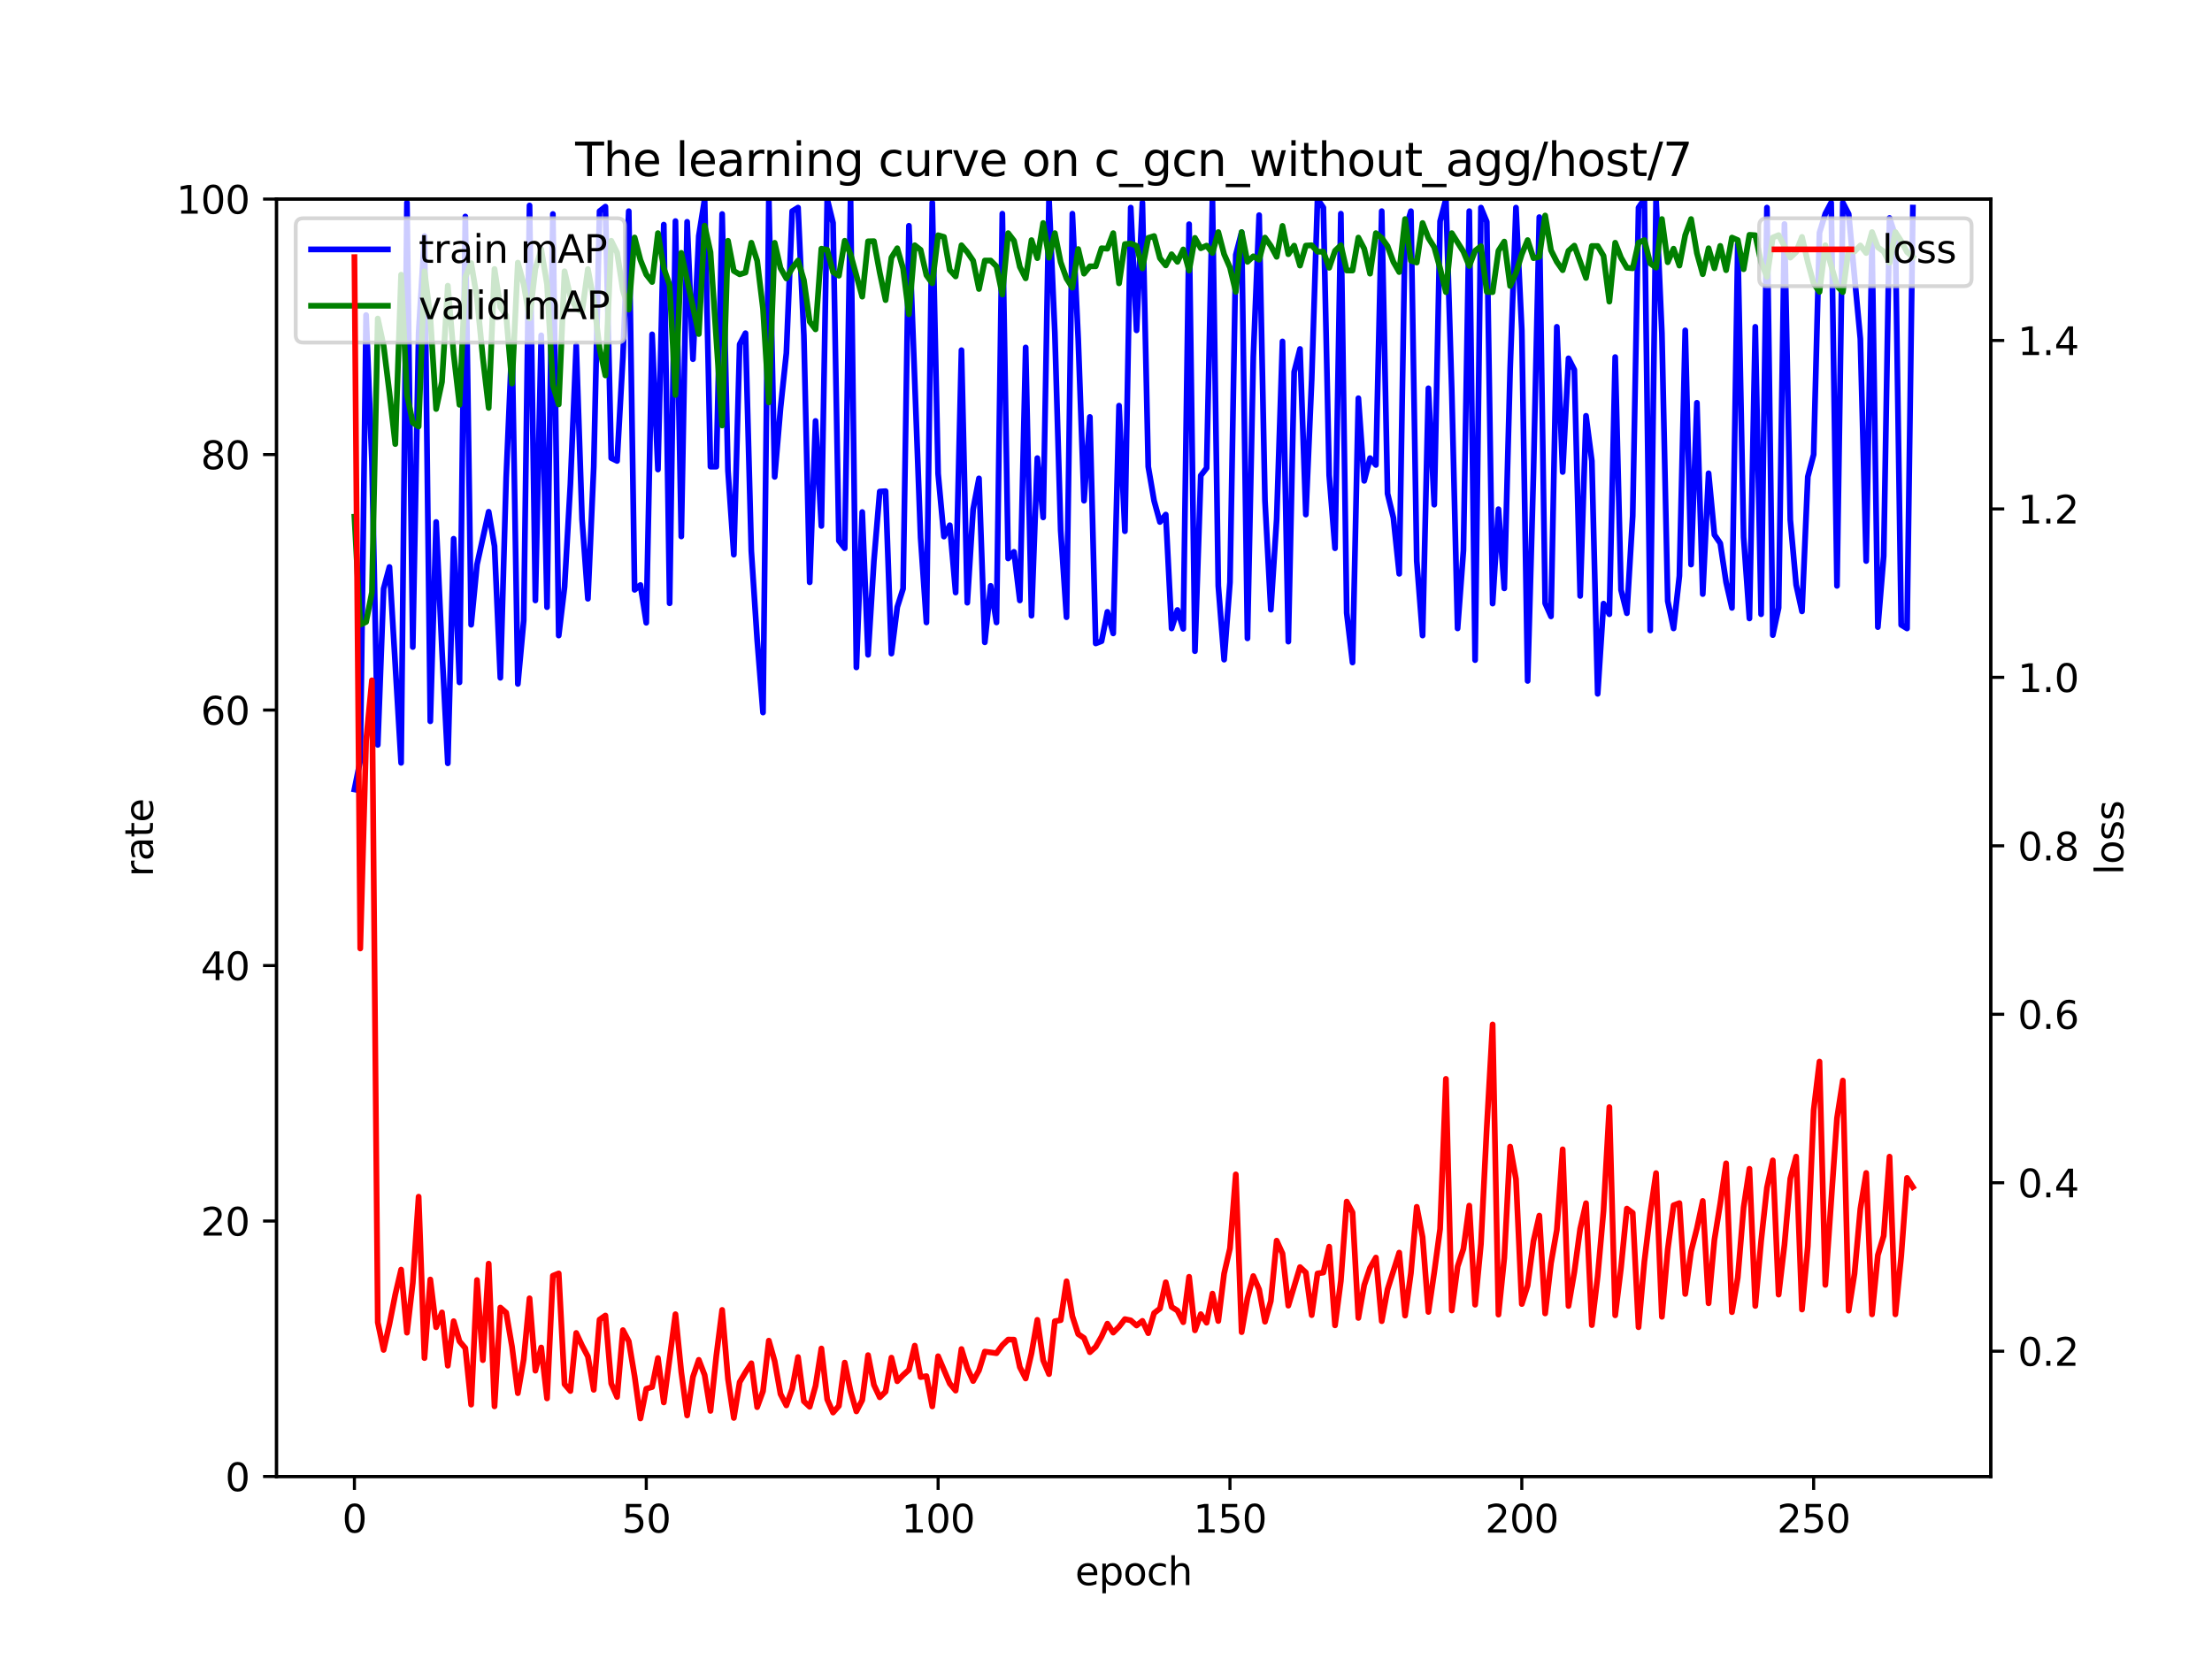 <?xml version="1.0" encoding="utf-8" standalone="no"?>
<!DOCTYPE svg PUBLIC "-//W3C//DTD SVG 1.1//EN"
  "http://www.w3.org/Graphics/SVG/1.1/DTD/svg11.dtd">
<svg xmlns:xlink="http://www.w3.org/1999/xlink" width="576pt" height="432pt" viewBox="0 0 576 432" xmlns="http://www.w3.org/2000/svg" version="1.1">
 <defs>
  <style type="text/css">*{stroke-linejoin: round; stroke-linecap: butt}</style>
 </defs>
 <g id="figure_1">
  <g id="patch_1">
   <path d="M 0 432 
L 576 432 
L 576 0 
L 0 0 
z
" style="fill: #ffffff"/>
  </g>
  <g id="axes_1">
   <g id="patch_2">
    <path d="M 72 384.48 
L 518.4 384.48 
L 518.4 51.84 
L 72 51.84 
z
" style="fill: #ffffff"/>
   </g>
   <g id="matplotlib.axis_1">
    <g id="xtick_1">
     <g id="line2d_1">
      <defs>
       <path id="mc1ff222094" d="M 0 0 
L 0 3.5 
" style="stroke: #000000; stroke-width: 0.8"/>
      </defs>
      <g>
       <use xlink:href="#mc1ff222094" x="92.291" y="384.48" style="stroke: #000000; stroke-width: 0.8"/>
      </g>
     </g>
     <g id="text_1">
      <!-- 0 -->
      <g transform="translate(89.11 399.078) scale(0.1 -0.1)">
       <defs>
        <path id="DejaVuSans-30" d="M 2034 4250 
Q 1547 4250 1301 3770 
Q 1056 3291 1056 2328 
Q 1056 1369 1301 889 
Q 1547 409 2034 409 
Q 2525 409 2770 889 
Q 3016 1369 3016 2328 
Q 3016 3291 2770 3770 
Q 2525 4250 2034 4250 
z
M 2034 4750 
Q 2819 4750 3233 4129 
Q 3647 3509 3647 2328 
Q 3647 1150 3233 529 
Q 2819 -91 2034 -91 
Q 1250 -91 836 529 
Q 422 1150 422 2328 
Q 422 3509 836 4129 
Q 1250 4750 2034 4750 
z
" transform="scale(0.016)"/>
       </defs>
       <use xlink:href="#DejaVuSans-30"/>
      </g>
     </g>
    </g>
    <g id="xtick_2">
     <g id="line2d_2">
      <g>
       <use xlink:href="#mc1ff222094" x="168.287" y="384.48" style="stroke: #000000; stroke-width: 0.8"/>
      </g>
     </g>
     <g id="text_2">
      <!-- 50 -->
      <g transform="translate(161.924 399.078) scale(0.1 -0.1)">
       <defs>
        <path id="DejaVuSans-35" d="M 691 4666 
L 3169 4666 
L 3169 4134 
L 1269 4134 
L 1269 2991 
Q 1406 3038 1543 3061 
Q 1681 3084 1819 3084 
Q 2600 3084 3056 2656 
Q 3513 2228 3513 1497 
Q 3513 744 3044 326 
Q 2575 -91 1722 -91 
Q 1428 -91 1123 -41 
Q 819 9 494 109 
L 494 744 
Q 775 591 1075 516 
Q 1375 441 1709 441 
Q 2250 441 2565 725 
Q 2881 1009 2881 1497 
Q 2881 1984 2565 2268 
Q 2250 2553 1709 2553 
Q 1456 2553 1204 2497 
Q 953 2441 691 2322 
L 691 4666 
z
" transform="scale(0.016)"/>
       </defs>
       <use xlink:href="#DejaVuSans-35"/>
       <use xlink:href="#DejaVuSans-30" x="63.623"/>
      </g>
     </g>
    </g>
    <g id="xtick_3">
     <g id="line2d_3">
      <g>
       <use xlink:href="#mc1ff222094" x="244.283" y="384.48" style="stroke: #000000; stroke-width: 0.8"/>
      </g>
     </g>
     <g id="text_3">
      <!-- 100 -->
      <g transform="translate(234.739 399.078) scale(0.1 -0.1)">
       <defs>
        <path id="DejaVuSans-31" d="M 794 531 
L 1825 531 
L 1825 4091 
L 703 3866 
L 703 4441 
L 1819 4666 
L 2450 4666 
L 2450 531 
L 3481 531 
L 3481 0 
L 794 0 
L 794 531 
z
" transform="scale(0.016)"/>
       </defs>
       <use xlink:href="#DejaVuSans-31"/>
       <use xlink:href="#DejaVuSans-30" x="63.623"/>
       <use xlink:href="#DejaVuSans-30" x="127.246"/>
      </g>
     </g>
    </g>
    <g id="xtick_4">
     <g id="line2d_4">
      <g>
       <use xlink:href="#mc1ff222094" x="320.279" y="384.48" style="stroke: #000000; stroke-width: 0.8"/>
      </g>
     </g>
     <g id="text_4">
      <!-- 150 -->
      <g transform="translate(310.735 399.078) scale(0.1 -0.1)">
       <use xlink:href="#DejaVuSans-31"/>
       <use xlink:href="#DejaVuSans-35" x="63.623"/>
       <use xlink:href="#DejaVuSans-30" x="127.246"/>
      </g>
     </g>
    </g>
    <g id="xtick_5">
     <g id="line2d_5">
      <g>
       <use xlink:href="#mc1ff222094" x="396.275" y="384.48" style="stroke: #000000; stroke-width: 0.8"/>
      </g>
     </g>
     <g id="text_5">
      <!-- 200 -->
      <g transform="translate(386.731 399.078) scale(0.1 -0.1)">
       <defs>
        <path id="DejaVuSans-32" d="M 1228 531 
L 3431 531 
L 3431 0 
L 469 0 
L 469 531 
Q 828 903 1448 1529 
Q 2069 2156 2228 2338 
Q 2531 2678 2651 2914 
Q 2772 3150 2772 3378 
Q 2772 3750 2511 3984 
Q 2250 4219 1831 4219 
Q 1534 4219 1204 4116 
Q 875 4013 500 3803 
L 500 4441 
Q 881 4594 1212 4672 
Q 1544 4750 1819 4750 
Q 2544 4750 2975 4387 
Q 3406 4025 3406 3419 
Q 3406 3131 3298 2873 
Q 3191 2616 2906 2266 
Q 2828 2175 2409 1742 
Q 1991 1309 1228 531 
z
" transform="scale(0.016)"/>
       </defs>
       <use xlink:href="#DejaVuSans-32"/>
       <use xlink:href="#DejaVuSans-30" x="63.623"/>
       <use xlink:href="#DejaVuSans-30" x="127.246"/>
      </g>
     </g>
    </g>
    <g id="xtick_6">
     <g id="line2d_6">
      <g>
       <use xlink:href="#mc1ff222094" x="472.27" y="384.48" style="stroke: #000000; stroke-width: 0.8"/>
      </g>
     </g>
     <g id="text_6">
      <!-- 250 -->
      <g transform="translate(462.727 399.078) scale(0.1 -0.1)">
       <use xlink:href="#DejaVuSans-32"/>
       <use xlink:href="#DejaVuSans-35" x="63.623"/>
       <use xlink:href="#DejaVuSans-30" x="127.246"/>
      </g>
     </g>
    </g>
    <g id="text_7">
     <!-- epoch -->
     <g transform="translate(279.972 412.757) scale(0.1 -0.1)">
      <defs>
       <path id="DejaVuSans-65" d="M 3597 1894 
L 3597 1613 
L 953 1613 
Q 991 1019 1311 708 
Q 1631 397 2203 397 
Q 2534 397 2845 478 
Q 3156 559 3463 722 
L 3463 178 
Q 3153 47 2828 -22 
Q 2503 -91 2169 -91 
Q 1331 -91 842 396 
Q 353 884 353 1716 
Q 353 2575 817 3079 
Q 1281 3584 2069 3584 
Q 2775 3584 3186 3129 
Q 3597 2675 3597 1894 
z
M 3022 2063 
Q 3016 2534 2758 2815 
Q 2500 3097 2075 3097 
Q 1594 3097 1305 2825 
Q 1016 2553 972 2059 
L 3022 2063 
z
" transform="scale(0.016)"/>
       <path id="DejaVuSans-70" d="M 1159 525 
L 1159 -1331 
L 581 -1331 
L 581 3500 
L 1159 3500 
L 1159 2969 
Q 1341 3281 1617 3432 
Q 1894 3584 2278 3584 
Q 2916 3584 3314 3078 
Q 3713 2572 3713 1747 
Q 3713 922 3314 415 
Q 2916 -91 2278 -91 
Q 1894 -91 1617 61 
Q 1341 213 1159 525 
z
M 3116 1747 
Q 3116 2381 2855 2742 
Q 2594 3103 2138 3103 
Q 1681 3103 1420 2742 
Q 1159 2381 1159 1747 
Q 1159 1113 1420 752 
Q 1681 391 2138 391 
Q 2594 391 2855 752 
Q 3116 1113 3116 1747 
z
" transform="scale(0.016)"/>
       <path id="DejaVuSans-6f" d="M 1959 3097 
Q 1497 3097 1228 2736 
Q 959 2375 959 1747 
Q 959 1119 1226 758 
Q 1494 397 1959 397 
Q 2419 397 2687 759 
Q 2956 1122 2956 1747 
Q 2956 2369 2687 2733 
Q 2419 3097 1959 3097 
z
M 1959 3584 
Q 2709 3584 3137 3096 
Q 3566 2609 3566 1747 
Q 3566 888 3137 398 
Q 2709 -91 1959 -91 
Q 1206 -91 779 398 
Q 353 888 353 1747 
Q 353 2609 779 3096 
Q 1206 3584 1959 3584 
z
" transform="scale(0.016)"/>
       <path id="DejaVuSans-63" d="M 3122 3366 
L 3122 2828 
Q 2878 2963 2633 3030 
Q 2388 3097 2138 3097 
Q 1578 3097 1268 2742 
Q 959 2388 959 1747 
Q 959 1106 1268 751 
Q 1578 397 2138 397 
Q 2388 397 2633 464 
Q 2878 531 3122 666 
L 3122 134 
Q 2881 22 2623 -34 
Q 2366 -91 2075 -91 
Q 1284 -91 818 406 
Q 353 903 353 1747 
Q 353 2603 823 3093 
Q 1294 3584 2113 3584 
Q 2378 3584 2631 3529 
Q 2884 3475 3122 3366 
z
" transform="scale(0.016)"/>
       <path id="DejaVuSans-68" d="M 3513 2113 
L 3513 0 
L 2938 0 
L 2938 2094 
Q 2938 2591 2744 2837 
Q 2550 3084 2163 3084 
Q 1697 3084 1428 2787 
Q 1159 2491 1159 1978 
L 1159 0 
L 581 0 
L 581 4863 
L 1159 4863 
L 1159 2956 
Q 1366 3272 1645 3428 
Q 1925 3584 2291 3584 
Q 2894 3584 3203 3211 
Q 3513 2838 3513 2113 
z
" transform="scale(0.016)"/>
      </defs>
      <use xlink:href="#DejaVuSans-65"/>
      <use xlink:href="#DejaVuSans-70" x="61.523"/>
      <use xlink:href="#DejaVuSans-6f" x="125"/>
      <use xlink:href="#DejaVuSans-63" x="186.182"/>
      <use xlink:href="#DejaVuSans-68" x="241.162"/>
     </g>
    </g>
   </g>
   <g id="matplotlib.axis_2">
    <g id="ytick_1">
     <g id="line2d_7">
      <defs>
       <path id="mb4f951dd83" d="M 0 0 
L -3.5 0 
" style="stroke: #000000; stroke-width: 0.8"/>
      </defs>
      <g>
       <use xlink:href="#mb4f951dd83" x="72" y="384.48" style="stroke: #000000; stroke-width: 0.8"/>
      </g>
     </g>
     <g id="text_8">
      <!-- 0 -->
      <g transform="translate(58.638 388.279) scale(0.1 -0.1)">
       <use xlink:href="#DejaVuSans-30"/>
      </g>
     </g>
    </g>
    <g id="ytick_2">
     <g id="line2d_8">
      <g>
       <use xlink:href="#mb4f951dd83" x="72" y="317.952" style="stroke: #000000; stroke-width: 0.8"/>
      </g>
     </g>
     <g id="text_9">
      <!-- 20 -->
      <g transform="translate(52.275 321.751) scale(0.1 -0.1)">
       <use xlink:href="#DejaVuSans-32"/>
       <use xlink:href="#DejaVuSans-30" x="63.623"/>
      </g>
     </g>
    </g>
    <g id="ytick_3">
     <g id="line2d_9">
      <g>
       <use xlink:href="#mb4f951dd83" x="72" y="251.424" style="stroke: #000000; stroke-width: 0.8"/>
      </g>
     </g>
     <g id="text_10">
      <!-- 40 -->
      <g transform="translate(52.275 255.223) scale(0.1 -0.1)">
       <defs>
        <path id="DejaVuSans-34" d="M 2419 4116 
L 825 1625 
L 2419 1625 
L 2419 4116 
z
M 2253 4666 
L 3047 4666 
L 3047 1625 
L 3713 1625 
L 3713 1100 
L 3047 1100 
L 3047 0 
L 2419 0 
L 2419 1100 
L 313 1100 
L 313 1709 
L 2253 4666 
z
" transform="scale(0.016)"/>
       </defs>
       <use xlink:href="#DejaVuSans-34"/>
       <use xlink:href="#DejaVuSans-30" x="63.623"/>
      </g>
     </g>
    </g>
    <g id="ytick_4">
     <g id="line2d_10">
      <g>
       <use xlink:href="#mb4f951dd83" x="72" y="184.896" style="stroke: #000000; stroke-width: 0.8"/>
      </g>
     </g>
     <g id="text_11">
      <!-- 60 -->
      <g transform="translate(52.275 188.695) scale(0.1 -0.1)">
       <defs>
        <path id="DejaVuSans-36" d="M 2113 2584 
Q 1688 2584 1439 2293 
Q 1191 2003 1191 1497 
Q 1191 994 1439 701 
Q 1688 409 2113 409 
Q 2538 409 2786 701 
Q 3034 994 3034 1497 
Q 3034 2003 2786 2293 
Q 2538 2584 2113 2584 
z
M 3366 4563 
L 3366 3988 
Q 3128 4100 2886 4159 
Q 2644 4219 2406 4219 
Q 1781 4219 1451 3797 
Q 1122 3375 1075 2522 
Q 1259 2794 1537 2939 
Q 1816 3084 2150 3084 
Q 2853 3084 3261 2657 
Q 3669 2231 3669 1497 
Q 3669 778 3244 343 
Q 2819 -91 2113 -91 
Q 1303 -91 875 529 
Q 447 1150 447 2328 
Q 447 3434 972 4092 
Q 1497 4750 2381 4750 
Q 2619 4750 2861 4703 
Q 3103 4656 3366 4563 
z
" transform="scale(0.016)"/>
       </defs>
       <use xlink:href="#DejaVuSans-36"/>
       <use xlink:href="#DejaVuSans-30" x="63.623"/>
      </g>
     </g>
    </g>
    <g id="ytick_5">
     <g id="line2d_11">
      <g>
       <use xlink:href="#mb4f951dd83" x="72" y="118.368" style="stroke: #000000; stroke-width: 0.8"/>
      </g>
     </g>
     <g id="text_12">
      <!-- 80 -->
      <g transform="translate(52.275 122.167) scale(0.1 -0.1)">
       <defs>
        <path id="DejaVuSans-38" d="M 2034 2216 
Q 1584 2216 1326 1975 
Q 1069 1734 1069 1313 
Q 1069 891 1326 650 
Q 1584 409 2034 409 
Q 2484 409 2743 651 
Q 3003 894 3003 1313 
Q 3003 1734 2745 1975 
Q 2488 2216 2034 2216 
z
M 1403 2484 
Q 997 2584 770 2862 
Q 544 3141 544 3541 
Q 544 4100 942 4425 
Q 1341 4750 2034 4750 
Q 2731 4750 3128 4425 
Q 3525 4100 3525 3541 
Q 3525 3141 3298 2862 
Q 3072 2584 2669 2484 
Q 3125 2378 3379 2068 
Q 3634 1759 3634 1313 
Q 3634 634 3220 271 
Q 2806 -91 2034 -91 
Q 1263 -91 848 271 
Q 434 634 434 1313 
Q 434 1759 690 2068 
Q 947 2378 1403 2484 
z
M 1172 3481 
Q 1172 3119 1398 2916 
Q 1625 2713 2034 2713 
Q 2441 2713 2670 2916 
Q 2900 3119 2900 3481 
Q 2900 3844 2670 4047 
Q 2441 4250 2034 4250 
Q 1625 4250 1398 4047 
Q 1172 3844 1172 3481 
z
" transform="scale(0.016)"/>
       </defs>
       <use xlink:href="#DejaVuSans-38"/>
       <use xlink:href="#DejaVuSans-30" x="63.623"/>
      </g>
     </g>
    </g>
    <g id="ytick_6">
     <g id="line2d_12">
      <g>
       <use xlink:href="#mb4f951dd83" x="72" y="51.84" style="stroke: #000000; stroke-width: 0.8"/>
      </g>
     </g>
     <g id="text_13">
      <!-- 100 -->
      <g transform="translate(45.913 55.639) scale(0.1 -0.1)">
       <use xlink:href="#DejaVuSans-31"/>
       <use xlink:href="#DejaVuSans-30" x="63.623"/>
       <use xlink:href="#DejaVuSans-30" x="127.246"/>
      </g>
     </g>
    </g>
    <g id="text_14">
     <!-- rate -->
     <g transform="translate(39.833 228.316) rotate(-90) scale(0.1 -0.1)">
      <defs>
       <path id="DejaVuSans-72" d="M 2631 2963 
Q 2534 3019 2420 3045 
Q 2306 3072 2169 3072 
Q 1681 3072 1420 2755 
Q 1159 2438 1159 1844 
L 1159 0 
L 581 0 
L 581 3500 
L 1159 3500 
L 1159 2956 
Q 1341 3275 1631 3429 
Q 1922 3584 2338 3584 
Q 2397 3584 2469 3576 
Q 2541 3569 2628 3553 
L 2631 2963 
z
" transform="scale(0.016)"/>
       <path id="DejaVuSans-61" d="M 2194 1759 
Q 1497 1759 1228 1600 
Q 959 1441 959 1056 
Q 959 750 1161 570 
Q 1363 391 1709 391 
Q 2188 391 2477 730 
Q 2766 1069 2766 1631 
L 2766 1759 
L 2194 1759 
z
M 3341 1997 
L 3341 0 
L 2766 0 
L 2766 531 
Q 2569 213 2275 61 
Q 1981 -91 1556 -91 
Q 1019 -91 701 211 
Q 384 513 384 1019 
Q 384 1609 779 1909 
Q 1175 2209 1959 2209 
L 2766 2209 
L 2766 2266 
Q 2766 2663 2505 2880 
Q 2244 3097 1772 3097 
Q 1472 3097 1187 3025 
Q 903 2953 641 2809 
L 641 3341 
Q 956 3463 1253 3523 
Q 1550 3584 1831 3584 
Q 2591 3584 2966 3190 
Q 3341 2797 3341 1997 
z
" transform="scale(0.016)"/>
       <path id="DejaVuSans-74" d="M 1172 4494 
L 1172 3500 
L 2356 3500 
L 2356 3053 
L 1172 3053 
L 1172 1153 
Q 1172 725 1289 603 
Q 1406 481 1766 481 
L 2356 481 
L 2356 0 
L 1766 0 
Q 1100 0 847 248 
Q 594 497 594 1153 
L 594 3053 
L 172 3053 
L 172 3500 
L 594 3500 
L 594 4494 
L 1172 4494 
z
" transform="scale(0.016)"/>
      </defs>
      <use xlink:href="#DejaVuSans-72"/>
      <use xlink:href="#DejaVuSans-61" x="41.113"/>
      <use xlink:href="#DejaVuSans-74" x="102.393"/>
      <use xlink:href="#DejaVuSans-65" x="141.602"/>
     </g>
    </g>
   </g>
   <g id="line2d_13">
    <path d="M 92.291 205.567 
L 93.811 198.059 
L 95.331 82.042 
L 96.851 120.153 
L 98.371 193.966 
L 99.891 153.31 
L 101.41 147.64 
L 104.45 198.65 
L 105.97 52.764 
L 107.49 168.485 
L 109.01 86.767 
L 110.53 61.469 
L 112.05 187.821 
L 113.57 135.924 
L 115.09 169.294 
L 116.61 198.763 
L 118.13 140.29 
L 119.649 177.689 
L 121.169 56.378 
L 122.689 162.684 
L 124.209 147.017 
L 127.249 133.258 
L 128.769 142.207 
L 130.289 176.492 
L 131.809 124.282 
L 133.329 88.995 
L 134.849 178.091 
L 136.369 161.584 
L 137.888 53.503 
L 139.408 156.358 
L 140.928 87.322 
L 142.448 158.11 
L 143.968 55.731 
L 145.488 165.492 
L 147.008 152.843 
L 148.528 126.06 
L 150.048 89.983 
L 151.568 135.221 
L 153.088 155.919 
L 154.608 121.519 
L 156.127 54.991 
L 157.647 53.804 
L 159.167 119.292 
L 160.687 120.031 
L 162.207 92.912 
L 163.727 54.991 
L 165.247 153.596 
L 166.767 152.335 
L 168.287 162.166 
L 169.807 87.068 
L 171.327 122.259 
L 172.847 58.493 
L 174.366 157.097 
L 175.886 57.569 
L 177.406 139.699 
L 178.926 57.754 
L 180.446 93.522 
L 181.966 61.454 
L 183.486 51.84 
L 185.006 121.51 
L 186.526 121.51 
L 188.046 55.731 
L 189.566 122.549 
L 191.086 144.435 
L 192.606 89.642 
L 194.125 86.767 
L 195.645 143.501 
L 197.165 166.588 
L 198.685 185.538 
L 200.205 51.84 
L 201.725 124.171 
L 203.245 106.273 
L 204.765 91.946 
L 206.285 54.991 
L 207.805 54.058 
L 209.325 87.322 
L 210.845 151.632 
L 212.364 109.613 
L 213.884 136.964 
L 215.404 51.84 
L 216.924 58.041 
L 218.444 140.803 
L 219.964 142.762 
L 221.484 51.84 
L 223.004 173.799 
L 224.524 133.337 
L 226.044 170.505 
L 227.564 146.088 
L 229.084 127.997 
L 230.603 127.895 
L 232.123 170.191 
L 233.643 158.11 
L 235.163 153.295 
L 236.683 58.793 
L 239.723 139.99 
L 241.243 162.086 
L 242.763 52.764 
L 244.283 123.358 
L 245.803 139.726 
L 247.323 136.769 
L 248.842 154.293 
L 250.362 91.189 
L 251.882 156.945 
L 253.402 132.607 
L 254.922 124.569 
L 256.442 167.258 
L 257.962 152.556 
L 259.482 162.086 
L 261.002 55.642 
L 262.522 145.423 
L 264.042 143.696 
L 265.562 156.358 
L 267.082 90.473 
L 268.601 160.328 
L 270.121 119.292 
L 271.641 134.733 
L 273.161 51.84 
L 274.681 86.767 
L 276.201 138.142 
L 277.721 160.724 
L 279.241 55.642 
L 280.761 88.246 
L 282.281 130.38 
L 283.801 108.574 
L 285.321 167.551 
L 286.84 166.965 
L 288.36 159.324 
L 289.88 164.938 
L 291.4 105.627 
L 292.92 138.326 
L 294.44 54.058 
L 295.96 86.028 
L 297.48 52.764 
L 299 121.519 
L 300.52 130.38 
L 302.04 135.924 
L 303.56 133.993 
L 305.079 163.654 
L 306.599 158.839 
L 308.119 163.75 
L 309.639 58.382 
L 311.159 169.558 
L 312.679 123.833 
L 314.199 121.879 
L 315.719 51.84 
L 317.239 152.566 
L 318.759 171.775 
L 320.279 151.632 
L 321.799 66.36 
L 323.318 60.479 
L 324.838 166.231 
L 326.358 92.912 
L 327.878 56.021 
L 329.398 130.38 
L 330.918 158.76 
L 332.438 135.221 
L 333.958 88.906 
L 335.478 167.076 
L 336.998 96.852 
L 338.518 90.869 
L 340.038 133.993 
L 341.558 98.895 
L 343.077 51.84 
L 344.597 54.058 
L 346.117 123.737 
L 347.637 142.762 
L 349.157 55.642 
L 350.677 159.606 
L 352.197 172.514 
L 353.717 103.699 
L 355.237 125.21 
L 356.757 119.292 
L 358.277 121.071 
L 359.797 54.982 
L 361.316 128.537 
L 362.836 134.825 
L 364.356 149.414 
L 365.876 60.077 
L 367.396 54.991 
L 368.916 146.088 
L 370.436 165.492 
L 371.956 101.112 
L 373.476 131.42 
L 374.996 57.605 
L 376.516 51.84 
L 378.036 101.736 
L 379.555 163.644 
L 381.075 143.316 
L 382.595 54.982 
L 384.115 171.891 
L 385.635 54.058 
L 387.155 57.754 
L 388.675 157.176 
L 390.195 132.598 
L 391.715 153.216 
L 393.235 96.192 
L 394.755 54.058 
L 396.275 86.028 
L 397.794 177.314 
L 399.314 123.067 
L 400.834 56.539 
L 402.354 157.097 
L 403.874 160.502 
L 405.394 85.104 
L 406.914 122.906 
L 408.434 93.309 
L 409.954 96.294 
L 411.474 155.179 
L 412.994 108.273 
L 414.514 120.031 
L 416.034 180.669 
L 417.553 157.176 
L 419.073 159.948 
L 420.593 92.981 
L 422.113 153.596 
L 423.633 159.684 
L 425.153 134.335 
L 426.673 54.058 
L 428.193 51.84 
L 429.713 164.18 
L 431.233 51.84 
L 432.753 86.767 
L 434.273 156.511 
L 435.792 163.644 
L 437.312 149.969 
L 438.832 86.028 
L 440.352 147.012 
L 441.872 104.878 
L 443.392 154.691 
L 444.912 123.247 
L 446.432 139.25 
L 447.952 141.468 
L 449.472 151.632 
L 450.992 158.295 
L 452.512 63.593 
L 454.031 139.879 
L 455.551 161.044 
L 457.071 85.104 
L 458.591 159.948 
L 460.111 54.058 
L 461.631 165.381 
L 463.151 158.285 
L 464.671 58.344 
L 466.191 135.37 
L 467.711 152.289 
L 469.231 159.209 
L 470.751 124.133 
L 472.27 118.368 
L 473.79 60.609 
L 475.31 55.642 
L 476.83 52.764 
L 478.35 152.556 
L 479.87 52.764 
L 481.39 55.731 
L 484.43 88.246 
L 485.95 146.088 
L 487.47 62.928 
L 488.99 163.298 
L 490.509 144.804 
L 492.029 56.76 
L 493.549 61.418 
L 495.069 162.72 
L 496.589 163.654 
L 498.109 54.058 
L 498.109 54.058 
" clip-path="url(#pc5aad55f2a)" style="fill: none; stroke: #0000ff; stroke-width: 1.5; stroke-linecap: square"/>
   </g>
   <g id="line2d_14">
    <path d="M 92.291 134.563 
L 93.811 162.659 
L 95.331 161.956 
L 96.851 154.234 
L 98.371 82.953 
L 99.891 90.002 
L 101.41 102.302 
L 102.93 115.63 
L 104.45 71.538 
L 105.97 102.75 
L 107.49 110.056 
L 109.01 111.064 
L 110.53 70.642 
L 112.05 82.478 
L 113.57 106.502 
L 115.09 99.424 
L 116.61 74.397 
L 118.13 92.202 
L 119.649 105.405 
L 121.169 72.182 
L 122.689 68.505 
L 124.209 77.641 
L 125.729 93.126 
L 127.249 106.222 
L 128.769 70.045 
L 130.289 80.014 
L 131.809 82.136 
L 133.329 99.882 
L 134.849 68.389 
L 136.369 74.006 
L 137.888 82.914 
L 139.408 69.942 
L 140.928 64.947 
L 142.448 74.006 
L 143.968 100.271 
L 145.488 105.311 
L 147.008 70.642 
L 148.528 77.242 
L 150.048 80.298 
L 151.568 81.194 
L 153.088 70.076 
L 154.608 78.214 
L 156.127 90.689 
L 157.647 97.762 
L 159.167 62.697 
L 160.687 65.772 
L 162.207 75.603 
L 163.727 80.615 
L 165.247 61.842 
L 166.767 67.702 
L 168.287 71.486 
L 169.807 73.432 
L 171.327 60.712 
L 172.847 69.822 
L 174.366 74.239 
L 175.886 102.847 
L 177.406 65.846 
L 181.966 86.978 
L 183.486 58.762 
L 185.006 65.678 
L 188.046 110.805 
L 189.566 62.697 
L 191.086 70.545 
L 192.606 71.438 
L 194.125 70.968 
L 195.645 63.206 
L 197.165 67.902 
L 198.685 80.416 
L 200.205 104.785 
L 201.725 63.234 
L 203.245 69.822 
L 204.765 72.51 
L 206.285 69.825 
L 207.805 67.842 
L 209.325 72.926 
L 210.845 83.751 
L 212.364 85.767 
L 213.884 64.762 
L 215.404 65.062 
L 216.924 70.851 
L 218.444 71.794 
L 219.964 62.692 
L 221.484 66.222 
L 224.524 77.248 
L 226.044 62.842 
L 227.564 62.799 
L 229.084 70.962 
L 230.603 78.151 
L 232.123 67.082 
L 233.643 64.646 
L 235.163 69.918 
L 236.683 81.83 
L 238.203 63.866 
L 239.723 65.062 
L 241.243 71.67 
L 242.763 73.779 
L 244.283 61.259 
L 245.803 61.694 
L 247.323 70.314 
L 248.842 71.987 
L 250.362 63.866 
L 251.882 65.642 
L 253.402 67.882 
L 254.922 75.251 
L 256.442 67.842 
L 257.962 67.842 
L 259.482 69.374 
L 261.002 76.693 
L 262.522 60.712 
L 264.042 62.692 
L 265.562 69.485 
L 267.082 72.481 
L 268.601 62.519 
L 270.121 67.222 
L 271.641 58.072 
L 273.161 67.118 
L 274.681 60.712 
L 276.201 68.282 
L 277.721 72.521 
L 279.241 74.919 
L 280.761 64.855 
L 282.281 71.262 
L 283.801 69.345 
L 285.321 69.345 
L 286.84 64.646 
L 288.36 64.762 
L 289.88 60.712 
L 291.4 73.782 
L 292.92 63.562 
L 294.44 63.415 
L 295.96 64.031 
L 297.48 69.89 
L 299 61.946 
L 300.52 61.468 
L 302.04 67.222 
L 303.56 69.114 
L 305.079 66.202 
L 306.599 68.182 
L 308.119 64.955 
L 309.639 70.466 
L 311.159 61.946 
L 312.679 64.646 
L 314.199 63.959 
L 315.719 65.879 
L 317.239 60.434 
L 318.759 66.202 
L 320.279 69.67 
L 321.799 75.997 
L 323.318 60.434 
L 324.838 68.182 
L 326.358 66.742 
L 327.878 67.627 
L 329.398 61.867 
L 330.918 64.031 
L 332.438 66.874 
L 333.958 58.828 
L 335.478 66.202 
L 336.998 63.959 
L 338.518 69.162 
L 340.038 63.959 
L 341.558 63.866 
L 343.077 65.542 
L 344.597 65.542 
L 346.117 69.722 
L 347.637 65.306 
L 349.157 63.866 
L 350.677 70.431 
L 352.197 70.445 
L 353.717 61.867 
L 355.237 64.762 
L 356.757 71.262 
L 358.277 60.712 
L 359.797 61.946 
L 361.316 64.102 
L 362.836 68.202 
L 364.356 70.842 
L 365.876 57.046 
L 367.396 67.882 
L 368.916 68.366 
L 370.436 58.072 
L 371.956 61.974 
L 373.476 64.382 
L 374.996 69.862 
L 376.516 76.07 
L 378.036 60.712 
L 381.075 65.542 
L 382.595 69.262 
L 384.115 65.306 
L 385.635 64.102 
L 387.155 75.997 
L 388.675 76.07 
L 390.195 65.306 
L 391.715 62.911 
L 393.235 74.463 
L 394.755 71.11 
L 396.275 66.202 
L 397.794 62.519 
L 399.314 67.222 
L 400.834 66.874 
L 402.354 56.122 
L 403.874 65.167 
L 405.394 68.182 
L 406.914 70.357 
L 408.434 65.306 
L 409.954 63.959 
L 412.994 72.382 
L 414.514 64.059 
L 416.034 64.059 
L 417.553 66.622 
L 419.073 78.541 
L 420.593 63.206 
L 422.113 67.082 
L 423.633 69.722 
L 425.153 69.862 
L 426.673 63.206 
L 428.193 62.519 
L 429.713 68.575 
L 431.233 69.702 
L 432.753 57.046 
L 434.273 68.282 
L 435.792 64.759 
L 437.312 69.162 
L 438.832 61.226 
L 440.352 57.046 
L 441.872 65.923 
L 443.392 71.402 
L 444.912 64.646 
L 446.432 69.862 
L 447.952 64.031 
L 449.472 70.357 
L 450.992 61.867 
L 452.512 62.519 
L 454.031 70.102 
L 455.551 61.152 
L 457.071 61.259 
L 458.591 68.282 
L 460.111 72.095 
L 461.631 61.863 
L 463.151 61.226 
L 466.191 67.079 
L 467.711 65.642 
L 469.231 61.694 
L 470.751 68.282 
L 472.27 73.841 
L 473.79 75.997 
L 475.31 63.866 
L 478.35 74.431 
L 479.87 76.07 
L 481.39 64.762 
L 482.91 65.499 
L 484.43 63.919 
L 485.95 65.879 
L 487.47 60.434 
L 488.99 64.382 
L 490.509 65.499 
L 492.029 68.436 
L 493.549 60.434 
L 495.069 62.799 
L 496.589 65.642 
L 498.109 66.909 
L 498.109 66.909 
" clip-path="url(#pc5aad55f2a)" style="fill: none; stroke: #008000; stroke-width: 1.5; stroke-linecap: square"/>
   </g>
   <g id="patch_3">
    <path d="M 72 384.48 
L 72 51.84 
" style="fill: none; stroke: #000000; stroke-width: 0.8; stroke-linejoin: miter; stroke-linecap: square"/>
   </g>
   <g id="patch_4">
    <path d="M 518.4 384.48 
L 518.4 51.84 
" style="fill: none; stroke: #000000; stroke-width: 0.8; stroke-linejoin: miter; stroke-linecap: square"/>
   </g>
   <g id="patch_5">
    <path d="M 72 384.48 
L 518.4 384.48 
" style="fill: none; stroke: #000000; stroke-width: 0.8; stroke-linejoin: miter; stroke-linecap: square"/>
   </g>
   <g id="patch_6">
    <path d="M 72 51.84 
L 518.4 51.84 
" style="fill: none; stroke: #000000; stroke-width: 0.8; stroke-linejoin: miter; stroke-linecap: square"/>
   </g>
   <g id="legend_1">
    <g id="patch_7">
     <path d="M 79 89.196 
L 160.741 89.196 
Q 162.741 89.196 162.741 87.196 
L 162.741 58.84 
Q 162.741 56.84 160.741 56.84 
L 79 56.84 
Q 77 56.84 77 58.84 
L 77 87.196 
Q 77 89.196 79 89.196 
z
" style="fill: #ffffff; opacity: 0.8; stroke: #cccccc; stroke-linejoin: miter"/>
    </g>
    <g id="line2d_15">
     <path d="M 81 64.938 
L 91 64.938 
L 101 64.938 
" style="fill: none; stroke: #0000ff; stroke-width: 1.5; stroke-linecap: square"/>
    </g>
    <g id="text_15">
     <!-- train mAP -->
     <g transform="translate(109 68.438) scale(0.1 -0.1)">
      <defs>
       <path id="DejaVuSans-69" d="M 603 3500 
L 1178 3500 
L 1178 0 
L 603 0 
L 603 3500 
z
M 603 4863 
L 1178 4863 
L 1178 4134 
L 603 4134 
L 603 4863 
z
" transform="scale(0.016)"/>
       <path id="DejaVuSans-6e" d="M 3513 2113 
L 3513 0 
L 2938 0 
L 2938 2094 
Q 2938 2591 2744 2837 
Q 2550 3084 2163 3084 
Q 1697 3084 1428 2787 
Q 1159 2491 1159 1978 
L 1159 0 
L 581 0 
L 581 3500 
L 1159 3500 
L 1159 2956 
Q 1366 3272 1645 3428 
Q 1925 3584 2291 3584 
Q 2894 3584 3203 3211 
Q 3513 2838 3513 2113 
z
" transform="scale(0.016)"/>
       <path id="DejaVuSans-20" transform="scale(0.016)"/>
       <path id="DejaVuSans-6d" d="M 3328 2828 
Q 3544 3216 3844 3400 
Q 4144 3584 4550 3584 
Q 5097 3584 5394 3201 
Q 5691 2819 5691 2113 
L 5691 0 
L 5113 0 
L 5113 2094 
Q 5113 2597 4934 2840 
Q 4756 3084 4391 3084 
Q 3944 3084 3684 2787 
Q 3425 2491 3425 1978 
L 3425 0 
L 2847 0 
L 2847 2094 
Q 2847 2600 2669 2842 
Q 2491 3084 2119 3084 
Q 1678 3084 1418 2786 
Q 1159 2488 1159 1978 
L 1159 0 
L 581 0 
L 581 3500 
L 1159 3500 
L 1159 2956 
Q 1356 3278 1631 3431 
Q 1906 3584 2284 3584 
Q 2666 3584 2933 3390 
Q 3200 3197 3328 2828 
z
" transform="scale(0.016)"/>
       <path id="DejaVuSans-41" d="M 2188 4044 
L 1331 1722 
L 3047 1722 
L 2188 4044 
z
M 1831 4666 
L 2547 4666 
L 4325 0 
L 3669 0 
L 3244 1197 
L 1141 1197 
L 716 0 
L 50 0 
L 1831 4666 
z
" transform="scale(0.016)"/>
       <path id="DejaVuSans-50" d="M 1259 4147 
L 1259 2394 
L 2053 2394 
Q 2494 2394 2734 2622 
Q 2975 2850 2975 3272 
Q 2975 3691 2734 3919 
Q 2494 4147 2053 4147 
L 1259 4147 
z
M 628 4666 
L 2053 4666 
Q 2838 4666 3239 4311 
Q 3641 3956 3641 3272 
Q 3641 2581 3239 2228 
Q 2838 1875 2053 1875 
L 1259 1875 
L 1259 0 
L 628 0 
L 628 4666 
z
" transform="scale(0.016)"/>
      </defs>
      <use xlink:href="#DejaVuSans-74"/>
      <use xlink:href="#DejaVuSans-72" x="39.209"/>
      <use xlink:href="#DejaVuSans-61" x="80.322"/>
      <use xlink:href="#DejaVuSans-69" x="141.602"/>
      <use xlink:href="#DejaVuSans-6e" x="169.385"/>
      <use xlink:href="#DejaVuSans-20" x="232.764"/>
      <use xlink:href="#DejaVuSans-6d" x="264.551"/>
      <use xlink:href="#DejaVuSans-41" x="361.963"/>
      <use xlink:href="#DejaVuSans-50" x="430.371"/>
     </g>
    </g>
    <g id="line2d_16">
     <path d="M 81 79.617 
L 91 79.617 
L 101 79.617 
" style="fill: none; stroke: #008000; stroke-width: 1.5; stroke-linecap: square"/>
    </g>
    <g id="text_16">
     <!-- valid mAP -->
     <g transform="translate(109 83.117) scale(0.1 -0.1)">
      <defs>
       <path id="DejaVuSans-76" d="M 191 3500 
L 800 3500 
L 1894 563 
L 2988 3500 
L 3597 3500 
L 2284 0 
L 1503 0 
L 191 3500 
z
" transform="scale(0.016)"/>
       <path id="DejaVuSans-6c" d="M 603 4863 
L 1178 4863 
L 1178 0 
L 603 0 
L 603 4863 
z
" transform="scale(0.016)"/>
       <path id="DejaVuSans-64" d="M 2906 2969 
L 2906 4863 
L 3481 4863 
L 3481 0 
L 2906 0 
L 2906 525 
Q 2725 213 2448 61 
Q 2172 -91 1784 -91 
Q 1150 -91 751 415 
Q 353 922 353 1747 
Q 353 2572 751 3078 
Q 1150 3584 1784 3584 
Q 2172 3584 2448 3432 
Q 2725 3281 2906 2969 
z
M 947 1747 
Q 947 1113 1208 752 
Q 1469 391 1925 391 
Q 2381 391 2643 752 
Q 2906 1113 2906 1747 
Q 2906 2381 2643 2742 
Q 2381 3103 1925 3103 
Q 1469 3103 1208 2742 
Q 947 2381 947 1747 
z
" transform="scale(0.016)"/>
      </defs>
      <use xlink:href="#DejaVuSans-76"/>
      <use xlink:href="#DejaVuSans-61" x="59.18"/>
      <use xlink:href="#DejaVuSans-6c" x="120.459"/>
      <use xlink:href="#DejaVuSans-69" x="148.242"/>
      <use xlink:href="#DejaVuSans-64" x="176.025"/>
      <use xlink:href="#DejaVuSans-20" x="239.502"/>
      <use xlink:href="#DejaVuSans-6d" x="271.289"/>
      <use xlink:href="#DejaVuSans-41" x="368.701"/>
      <use xlink:href="#DejaVuSans-50" x="437.109"/>
     </g>
    </g>
   </g>
  </g>
  <g id="axes_2">
   <g id="matplotlib.axis_3">
    <g id="ytick_7">
     <g id="line2d_17">
      <defs>
       <path id="me751361bba" d="M 0 0 
L 3.5 0 
" style="stroke: #000000; stroke-width: 0.8"/>
      </defs>
      <g>
       <use xlink:href="#me751361bba" x="518.4" y="351.844" style="stroke: #000000; stroke-width: 0.8"/>
      </g>
     </g>
     <g id="text_17">
      <!-- 0.2 -->
      <g transform="translate(525.4 355.643) scale(0.1 -0.1)">
       <defs>
        <path id="DejaVuSans-2e" d="M 684 794 
L 1344 794 
L 1344 0 
L 684 0 
L 684 794 
z
" transform="scale(0.016)"/>
       </defs>
       <use xlink:href="#DejaVuSans-30"/>
       <use xlink:href="#DejaVuSans-2e" x="63.623"/>
       <use xlink:href="#DejaVuSans-32" x="95.41"/>
      </g>
     </g>
    </g>
    <g id="ytick_8">
     <g id="line2d_18">
      <g>
       <use xlink:href="#me751361bba" x="518.4" y="307.98" style="stroke: #000000; stroke-width: 0.8"/>
      </g>
     </g>
     <g id="text_18">
      <!-- 0.4 -->
      <g transform="translate(525.4 311.779) scale(0.1 -0.1)">
       <use xlink:href="#DejaVuSans-30"/>
       <use xlink:href="#DejaVuSans-2e" x="63.623"/>
       <use xlink:href="#DejaVuSans-34" x="95.41"/>
      </g>
     </g>
    </g>
    <g id="ytick_9">
     <g id="line2d_19">
      <g>
       <use xlink:href="#me751361bba" x="518.4" y="264.115" style="stroke: #000000; stroke-width: 0.8"/>
      </g>
     </g>
     <g id="text_19">
      <!-- 0.6 -->
      <g transform="translate(525.4 267.914) scale(0.1 -0.1)">
       <use xlink:href="#DejaVuSans-30"/>
       <use xlink:href="#DejaVuSans-2e" x="63.623"/>
       <use xlink:href="#DejaVuSans-36" x="95.41"/>
      </g>
     </g>
    </g>
    <g id="ytick_10">
     <g id="line2d_20">
      <g>
       <use xlink:href="#me751361bba" x="518.4" y="220.251" style="stroke: #000000; stroke-width: 0.8"/>
      </g>
     </g>
     <g id="text_20">
      <!-- 0.8 -->
      <g transform="translate(525.4 224.05) scale(0.1 -0.1)">
       <use xlink:href="#DejaVuSans-30"/>
       <use xlink:href="#DejaVuSans-2e" x="63.623"/>
       <use xlink:href="#DejaVuSans-38" x="95.41"/>
      </g>
     </g>
    </g>
    <g id="ytick_11">
     <g id="line2d_21">
      <g>
       <use xlink:href="#me751361bba" x="518.4" y="176.386" style="stroke: #000000; stroke-width: 0.8"/>
      </g>
     </g>
     <g id="text_21">
      <!-- 1.0 -->
      <g transform="translate(525.4 180.186) scale(0.1 -0.1)">
       <use xlink:href="#DejaVuSans-31"/>
       <use xlink:href="#DejaVuSans-2e" x="63.623"/>
       <use xlink:href="#DejaVuSans-30" x="95.41"/>
      </g>
     </g>
    </g>
    <g id="ytick_12">
     <g id="line2d_22">
      <g>
       <use xlink:href="#me751361bba" x="518.4" y="132.522" style="stroke: #000000; stroke-width: 0.8"/>
      </g>
     </g>
     <g id="text_22">
      <!-- 1.2 -->
      <g transform="translate(525.4 136.321) scale(0.1 -0.1)">
       <use xlink:href="#DejaVuSans-31"/>
       <use xlink:href="#DejaVuSans-2e" x="63.623"/>
       <use xlink:href="#DejaVuSans-32" x="95.41"/>
      </g>
     </g>
    </g>
    <g id="ytick_13">
     <g id="line2d_23">
      <g>
       <use xlink:href="#me751361bba" x="518.4" y="88.658" style="stroke: #000000; stroke-width: 0.8"/>
      </g>
     </g>
     <g id="text_23">
      <!-- 1.4 -->
      <g transform="translate(525.4 92.457) scale(0.1 -0.1)">
       <use xlink:href="#DejaVuSans-31"/>
       <use xlink:href="#DejaVuSans-2e" x="63.623"/>
       <use xlink:href="#DejaVuSans-34" x="95.41"/>
      </g>
     </g>
    </g>
    <g id="text_24">
     <!-- loss -->
     <g transform="translate(552.902 227.818) rotate(-90) scale(0.1 -0.1)">
      <defs>
       <path id="DejaVuSans-73" d="M 2834 3397 
L 2834 2853 
Q 2591 2978 2328 3040 
Q 2066 3103 1784 3103 
Q 1356 3103 1142 2972 
Q 928 2841 928 2578 
Q 928 2378 1081 2264 
Q 1234 2150 1697 2047 
L 1894 2003 
Q 2506 1872 2764 1633 
Q 3022 1394 3022 966 
Q 3022 478 2636 193 
Q 2250 -91 1575 -91 
Q 1294 -91 989 -36 
Q 684 19 347 128 
L 347 722 
Q 666 556 975 473 
Q 1284 391 1588 391 
Q 1994 391 2212 530 
Q 2431 669 2431 922 
Q 2431 1156 2273 1281 
Q 2116 1406 1581 1522 
L 1381 1569 
Q 847 1681 609 1914 
Q 372 2147 372 2553 
Q 372 3047 722 3315 
Q 1072 3584 1716 3584 
Q 2034 3584 2315 3537 
Q 2597 3491 2834 3397 
z
" transform="scale(0.016)"/>
      </defs>
      <use xlink:href="#DejaVuSans-6c"/>
      <use xlink:href="#DejaVuSans-6f" x="27.783"/>
      <use xlink:href="#DejaVuSans-73" x="88.965"/>
      <use xlink:href="#DejaVuSans-73" x="141.064"/>
     </g>
    </g>
   </g>
   <g id="line2d_24">
    <path d="M 92.291 66.96 
L 93.811 246.983 
L 95.331 192.922 
L 96.851 177.147 
L 98.371 344.333 
L 99.891 351.516 
L 101.41 344.779 
L 102.93 337.079 
L 104.45 330.603 
L 105.97 347.025 
L 107.49 334.055 
L 109.01 311.616 
L 110.53 353.638 
L 112.05 333.182 
L 113.57 345.611 
L 115.09 341.744 
L 116.61 355.628 
L 118.13 344.03 
L 119.649 349.267 
L 121.169 351.048 
L 122.689 365.762 
L 124.209 333.319 
L 125.729 354.177 
L 127.249 329.05 
L 128.769 366.209 
L 130.289 340.486 
L 131.809 341.81 
L 133.329 350.669 
L 134.849 362.781 
L 136.369 353.994 
L 137.888 338.079 
L 139.408 356.921 
L 140.928 350.885 
L 142.448 364.146 
L 143.968 332.203 
L 145.488 331.593 
L 147.008 360.435 
L 148.528 362.219 
L 150.048 347.1 
L 151.568 350.367 
L 153.088 353.247 
L 154.608 361.908 
L 156.127 343.623 
L 157.647 342.559 
L 159.167 360.276 
L 160.687 363.777 
L 162.207 346.362 
L 163.727 349.26 
L 165.247 358.327 
L 166.767 369.36 
L 168.287 361.636 
L 169.807 361.179 
L 171.327 353.634 
L 172.847 365.194 
L 175.886 342.218 
L 177.406 357.302 
L 178.926 368.58 
L 180.446 358.527 
L 181.966 354.097 
L 183.486 358.051 
L 185.006 367.394 
L 186.526 353.074 
L 188.046 341.099 
L 189.566 359.072 
L 191.086 369.229 
L 192.606 359.902 
L 194.125 357.329 
L 195.645 354.986 
L 197.165 366.417 
L 198.685 362.258 
L 200.205 349.103 
L 201.725 354.448 
L 203.245 363.001 
L 204.765 365.963 
L 206.285 361.659 
L 207.805 353.375 
L 209.325 364.886 
L 210.845 366.321 
L 212.364 360.895 
L 213.884 351.147 
L 215.404 364.385 
L 216.924 367.827 
L 218.444 366.102 
L 219.964 354.818 
L 221.484 362.271 
L 223.004 367.523 
L 224.524 364.593 
L 226.044 352.875 
L 227.564 360.62 
L 229.084 363.857 
L 230.603 362.379 
L 232.123 353.53 
L 233.643 359.673 
L 235.163 358.068 
L 236.683 356.706 
L 238.203 350.396 
L 239.723 358.59 
L 241.243 358.339 
L 242.763 366.225 
L 244.283 353.162 
L 247.323 360.283 
L 248.842 362.113 
L 250.362 351.284 
L 251.882 356.237 
L 253.402 359.618 
L 254.922 356.842 
L 256.442 351.951 
L 259.482 352.37 
L 261.002 350.288 
L 262.522 348.824 
L 264.042 348.842 
L 265.562 355.992 
L 267.082 358.956 
L 268.601 352.391 
L 270.121 343.687 
L 271.641 354.228 
L 273.161 357.819 
L 274.681 344.032 
L 276.201 343.773 
L 277.721 333.641 
L 279.241 342.752 
L 280.761 347.394 
L 282.281 348.418 
L 283.801 352.111 
L 285.321 350.727 
L 286.84 348.046 
L 288.36 344.679 
L 289.88 347.012 
L 291.4 345.478 
L 292.92 343.495 
L 294.44 343.823 
L 295.96 345.16 
L 297.48 343.949 
L 299 347.16 
L 300.52 341.932 
L 302.04 340.744 
L 303.56 333.897 
L 305.079 340.322 
L 306.599 341.265 
L 308.119 344.303 
L 309.639 332.475 
L 311.159 346.417 
L 312.679 342.202 
L 314.199 344.426 
L 315.719 336.851 
L 317.239 343.991 
L 318.759 331.63 
L 320.279 325.076 
L 321.799 305.809 
L 323.318 346.888 
L 324.838 338.016 
L 326.358 332.28 
L 327.878 335.781 
L 329.398 344.173 
L 330.918 338.779 
L 332.438 323.066 
L 333.958 326.418 
L 335.478 339.993 
L 338.518 329.948 
L 340.038 331.368 
L 341.558 342.454 
L 343.077 331.611 
L 344.597 331.369 
L 346.117 324.643 
L 347.637 345.117 
L 349.157 333.523 
L 350.677 312.888 
L 352.197 315.714 
L 353.717 343.19 
L 355.237 334.655 
L 356.757 330.15 
L 358.277 327.468 
L 359.797 344.031 
L 361.316 335.746 
L 364.356 326.175 
L 365.876 342.569 
L 367.396 331.506 
L 368.916 314.252 
L 370.436 322.134 
L 371.956 341.628 
L 373.476 331.302 
L 374.996 320.023 
L 376.516 280.939 
L 378.036 341.253 
L 379.555 329.812 
L 381.075 325.195 
L 382.595 313.938 
L 384.115 339.743 
L 385.635 323.903 
L 387.155 293.578 
L 388.675 266.765 
L 390.195 342.322 
L 391.715 327.565 
L 393.235 298.581 
L 394.755 307.024 
L 396.275 339.564 
L 397.794 334.763 
L 399.314 323.179 
L 400.834 316.549 
L 402.354 342.017 
L 403.874 328.935 
L 405.394 320.272 
L 406.914 299.288 
L 408.434 340.072 
L 409.954 331.259 
L 411.474 319.974 
L 412.994 313.318 
L 414.514 345.053 
L 416.034 332.318 
L 417.553 315.28 
L 419.073 288.294 
L 420.593 342.502 
L 422.113 330.086 
L 423.633 314.717 
L 425.153 315.838 
L 426.673 345.606 
L 428.193 328.525 
L 429.713 315.91 
L 431.233 305.476 
L 432.753 342.887 
L 434.273 325.366 
L 435.792 313.857 
L 437.312 313.291 
L 438.832 336.944 
L 440.352 325.864 
L 441.872 319.857 
L 443.392 312.72 
L 444.912 339.368 
L 446.432 322.828 
L 447.952 313.389 
L 449.472 302.926 
L 450.992 341.68 
L 452.512 332.673 
L 454.031 314.411 
L 455.551 304.349 
L 457.071 340.063 
L 458.591 323.182 
L 460.111 309.235 
L 461.631 302.153 
L 463.151 337.117 
L 464.671 324.141 
L 466.191 306.913 
L 467.711 301.182 
L 469.231 341.006 
L 470.751 324.522 
L 472.27 289.106 
L 473.79 276.441 
L 475.31 334.582 
L 478.35 291.155 
L 479.87 281.374 
L 481.39 341.293 
L 482.91 331.651 
L 484.43 314.814 
L 485.95 305.436 
L 487.47 342.259 
L 488.99 326.839 
L 490.509 321.815 
L 492.029 301.193 
L 493.549 342.253 
L 495.069 327.127 
L 496.589 306.725 
L 498.109 309.101 
L 498.109 309.101 
" clip-path="url(#pc5aad55f2a)" style="fill: none; stroke: #ff0000; stroke-width: 1.5; stroke-linecap: square"/>
   </g>
   <g id="patch_8">
    <path d="M 72 384.48 
L 72 51.84 
" style="fill: none; stroke: #000000; stroke-width: 0.8; stroke-linejoin: miter; stroke-linecap: square"/>
   </g>
   <g id="patch_9">
    <path d="M 518.4 384.48 
L 518.4 51.84 
" style="fill: none; stroke: #000000; stroke-width: 0.8; stroke-linejoin: miter; stroke-linecap: square"/>
   </g>
   <g id="patch_10">
    <path d="M 72 384.48 
L 518.4 384.48 
" style="fill: none; stroke: #000000; stroke-width: 0.8; stroke-linejoin: miter; stroke-linecap: square"/>
   </g>
   <g id="patch_11">
    <path d="M 72 51.84 
L 518.4 51.84 
" style="fill: none; stroke: #000000; stroke-width: 0.8; stroke-linejoin: miter; stroke-linecap: square"/>
   </g>
   <g id="text_25">
    <!-- The learning curve on c_gcn_without_agg/host/7 -->
    <g transform="translate(149.78 45.84) scale(0.12 -0.12)">
     <defs>
      <path id="DejaVuSans-54" d="M -19 4666 
L 3928 4666 
L 3928 4134 
L 2272 4134 
L 2272 0 
L 1638 0 
L 1638 4134 
L -19 4134 
L -19 4666 
z
" transform="scale(0.016)"/>
      <path id="DejaVuSans-67" d="M 2906 1791 
Q 2906 2416 2648 2759 
Q 2391 3103 1925 3103 
Q 1463 3103 1205 2759 
Q 947 2416 947 1791 
Q 947 1169 1205 825 
Q 1463 481 1925 481 
Q 2391 481 2648 825 
Q 2906 1169 2906 1791 
z
M 3481 434 
Q 3481 -459 3084 -895 
Q 2688 -1331 1869 -1331 
Q 1566 -1331 1297 -1286 
Q 1028 -1241 775 -1147 
L 775 -588 
Q 1028 -725 1275 -790 
Q 1522 -856 1778 -856 
Q 2344 -856 2625 -561 
Q 2906 -266 2906 331 
L 2906 616 
Q 2728 306 2450 153 
Q 2172 0 1784 0 
Q 1141 0 747 490 
Q 353 981 353 1791 
Q 353 2603 747 3093 
Q 1141 3584 1784 3584 
Q 2172 3584 2450 3431 
Q 2728 3278 2906 2969 
L 2906 3500 
L 3481 3500 
L 3481 434 
z
" transform="scale(0.016)"/>
      <path id="DejaVuSans-75" d="M 544 1381 
L 544 3500 
L 1119 3500 
L 1119 1403 
Q 1119 906 1312 657 
Q 1506 409 1894 409 
Q 2359 409 2629 706 
Q 2900 1003 2900 1516 
L 2900 3500 
L 3475 3500 
L 3475 0 
L 2900 0 
L 2900 538 
Q 2691 219 2414 64 
Q 2138 -91 1772 -91 
Q 1169 -91 856 284 
Q 544 659 544 1381 
z
M 1991 3584 
L 1991 3584 
z
" transform="scale(0.016)"/>
      <path id="DejaVuSans-5f" d="M 3263 -1063 
L 3263 -1509 
L -63 -1509 
L -63 -1063 
L 3263 -1063 
z
" transform="scale(0.016)"/>
      <path id="DejaVuSans-77" d="M 269 3500 
L 844 3500 
L 1563 769 
L 2278 3500 
L 2956 3500 
L 3675 769 
L 4391 3500 
L 4966 3500 
L 4050 0 
L 3372 0 
L 2619 2869 
L 1863 0 
L 1184 0 
L 269 3500 
z
" transform="scale(0.016)"/>
      <path id="DejaVuSans-2f" d="M 1625 4666 
L 2156 4666 
L 531 -594 
L 0 -594 
L 1625 4666 
z
" transform="scale(0.016)"/>
      <path id="DejaVuSans-37" d="M 525 4666 
L 3525 4666 
L 3525 4397 
L 1831 0 
L 1172 0 
L 2766 4134 
L 525 4134 
L 525 4666 
z
" transform="scale(0.016)"/>
     </defs>
     <use xlink:href="#DejaVuSans-54"/>
     <use xlink:href="#DejaVuSans-68" x="61.084"/>
     <use xlink:href="#DejaVuSans-65" x="124.463"/>
     <use xlink:href="#DejaVuSans-20" x="185.986"/>
     <use xlink:href="#DejaVuSans-6c" x="217.773"/>
     <use xlink:href="#DejaVuSans-65" x="245.557"/>
     <use xlink:href="#DejaVuSans-61" x="307.08"/>
     <use xlink:href="#DejaVuSans-72" x="368.359"/>
     <use xlink:href="#DejaVuSans-6e" x="407.723"/>
     <use xlink:href="#DejaVuSans-69" x="471.102"/>
     <use xlink:href="#DejaVuSans-6e" x="498.885"/>
     <use xlink:href="#DejaVuSans-67" x="562.264"/>
     <use xlink:href="#DejaVuSans-20" x="625.74"/>
     <use xlink:href="#DejaVuSans-63" x="657.527"/>
     <use xlink:href="#DejaVuSans-75" x="712.508"/>
     <use xlink:href="#DejaVuSans-72" x="775.887"/>
     <use xlink:href="#DejaVuSans-76" x="817"/>
     <use xlink:href="#DejaVuSans-65" x="876.18"/>
     <use xlink:href="#DejaVuSans-20" x="937.703"/>
     <use xlink:href="#DejaVuSans-6f" x="969.49"/>
     <use xlink:href="#DejaVuSans-6e" x="1030.672"/>
     <use xlink:href="#DejaVuSans-20" x="1094.051"/>
     <use xlink:href="#DejaVuSans-63" x="1125.838"/>
     <use xlink:href="#DejaVuSans-5f" x="1180.818"/>
     <use xlink:href="#DejaVuSans-67" x="1230.818"/>
     <use xlink:href="#DejaVuSans-63" x="1294.295"/>
     <use xlink:href="#DejaVuSans-6e" x="1349.275"/>
     <use xlink:href="#DejaVuSans-5f" x="1412.654"/>
     <use xlink:href="#DejaVuSans-77" x="1462.654"/>
     <use xlink:href="#DejaVuSans-69" x="1544.441"/>
     <use xlink:href="#DejaVuSans-74" x="1572.225"/>
     <use xlink:href="#DejaVuSans-68" x="1611.434"/>
     <use xlink:href="#DejaVuSans-6f" x="1674.812"/>
     <use xlink:href="#DejaVuSans-75" x="1735.994"/>
     <use xlink:href="#DejaVuSans-74" x="1799.373"/>
     <use xlink:href="#DejaVuSans-5f" x="1838.582"/>
     <use xlink:href="#DejaVuSans-61" x="1888.582"/>
     <use xlink:href="#DejaVuSans-67" x="1949.861"/>
     <use xlink:href="#DejaVuSans-67" x="2013.338"/>
     <use xlink:href="#DejaVuSans-2f" x="2076.814"/>
     <use xlink:href="#DejaVuSans-68" x="2110.506"/>
     <use xlink:href="#DejaVuSans-6f" x="2173.885"/>
     <use xlink:href="#DejaVuSans-73" x="2235.066"/>
     <use xlink:href="#DejaVuSans-74" x="2287.166"/>
     <use xlink:href="#DejaVuSans-2f" x="2326.375"/>
     <use xlink:href="#DejaVuSans-37" x="2360.066"/>
    </g>
   </g>
   <g id="legend_2">
    <g id="patch_12">
     <path d="M 460.084 74.518 
L 511.4 74.518 
Q 513.4 74.518 513.4 72.518 
L 513.4 58.84 
Q 513.4 56.84 511.4 56.84 
L 460.084 56.84 
Q 458.084 56.84 458.084 58.84 
L 458.084 72.518 
Q 458.084 74.518 460.084 74.518 
z
" style="fill: #ffffff; opacity: 0.8; stroke: #cccccc; stroke-linejoin: miter"/>
    </g>
    <g id="line2d_25">
     <path d="M 462.084 64.938 
L 472.084 64.938 
L 482.084 64.938 
" style="fill: none; stroke: #ff0000; stroke-width: 1.5; stroke-linecap: square"/>
    </g>
    <g id="text_26">
     <!-- loss -->
     <g transform="translate(490.084 68.438) scale(0.1 -0.1)">
      <use xlink:href="#DejaVuSans-6c"/>
      <use xlink:href="#DejaVuSans-6f" x="27.783"/>
      <use xlink:href="#DejaVuSans-73" x="88.965"/>
      <use xlink:href="#DejaVuSans-73" x="141.064"/>
     </g>
    </g>
   </g>
  </g>
 </g>
 <defs>
  <clipPath id="pc5aad55f2a">
   <rect x="72" y="51.84" width="446.4" height="332.64"/>
  </clipPath>
 </defs>
</svg>

